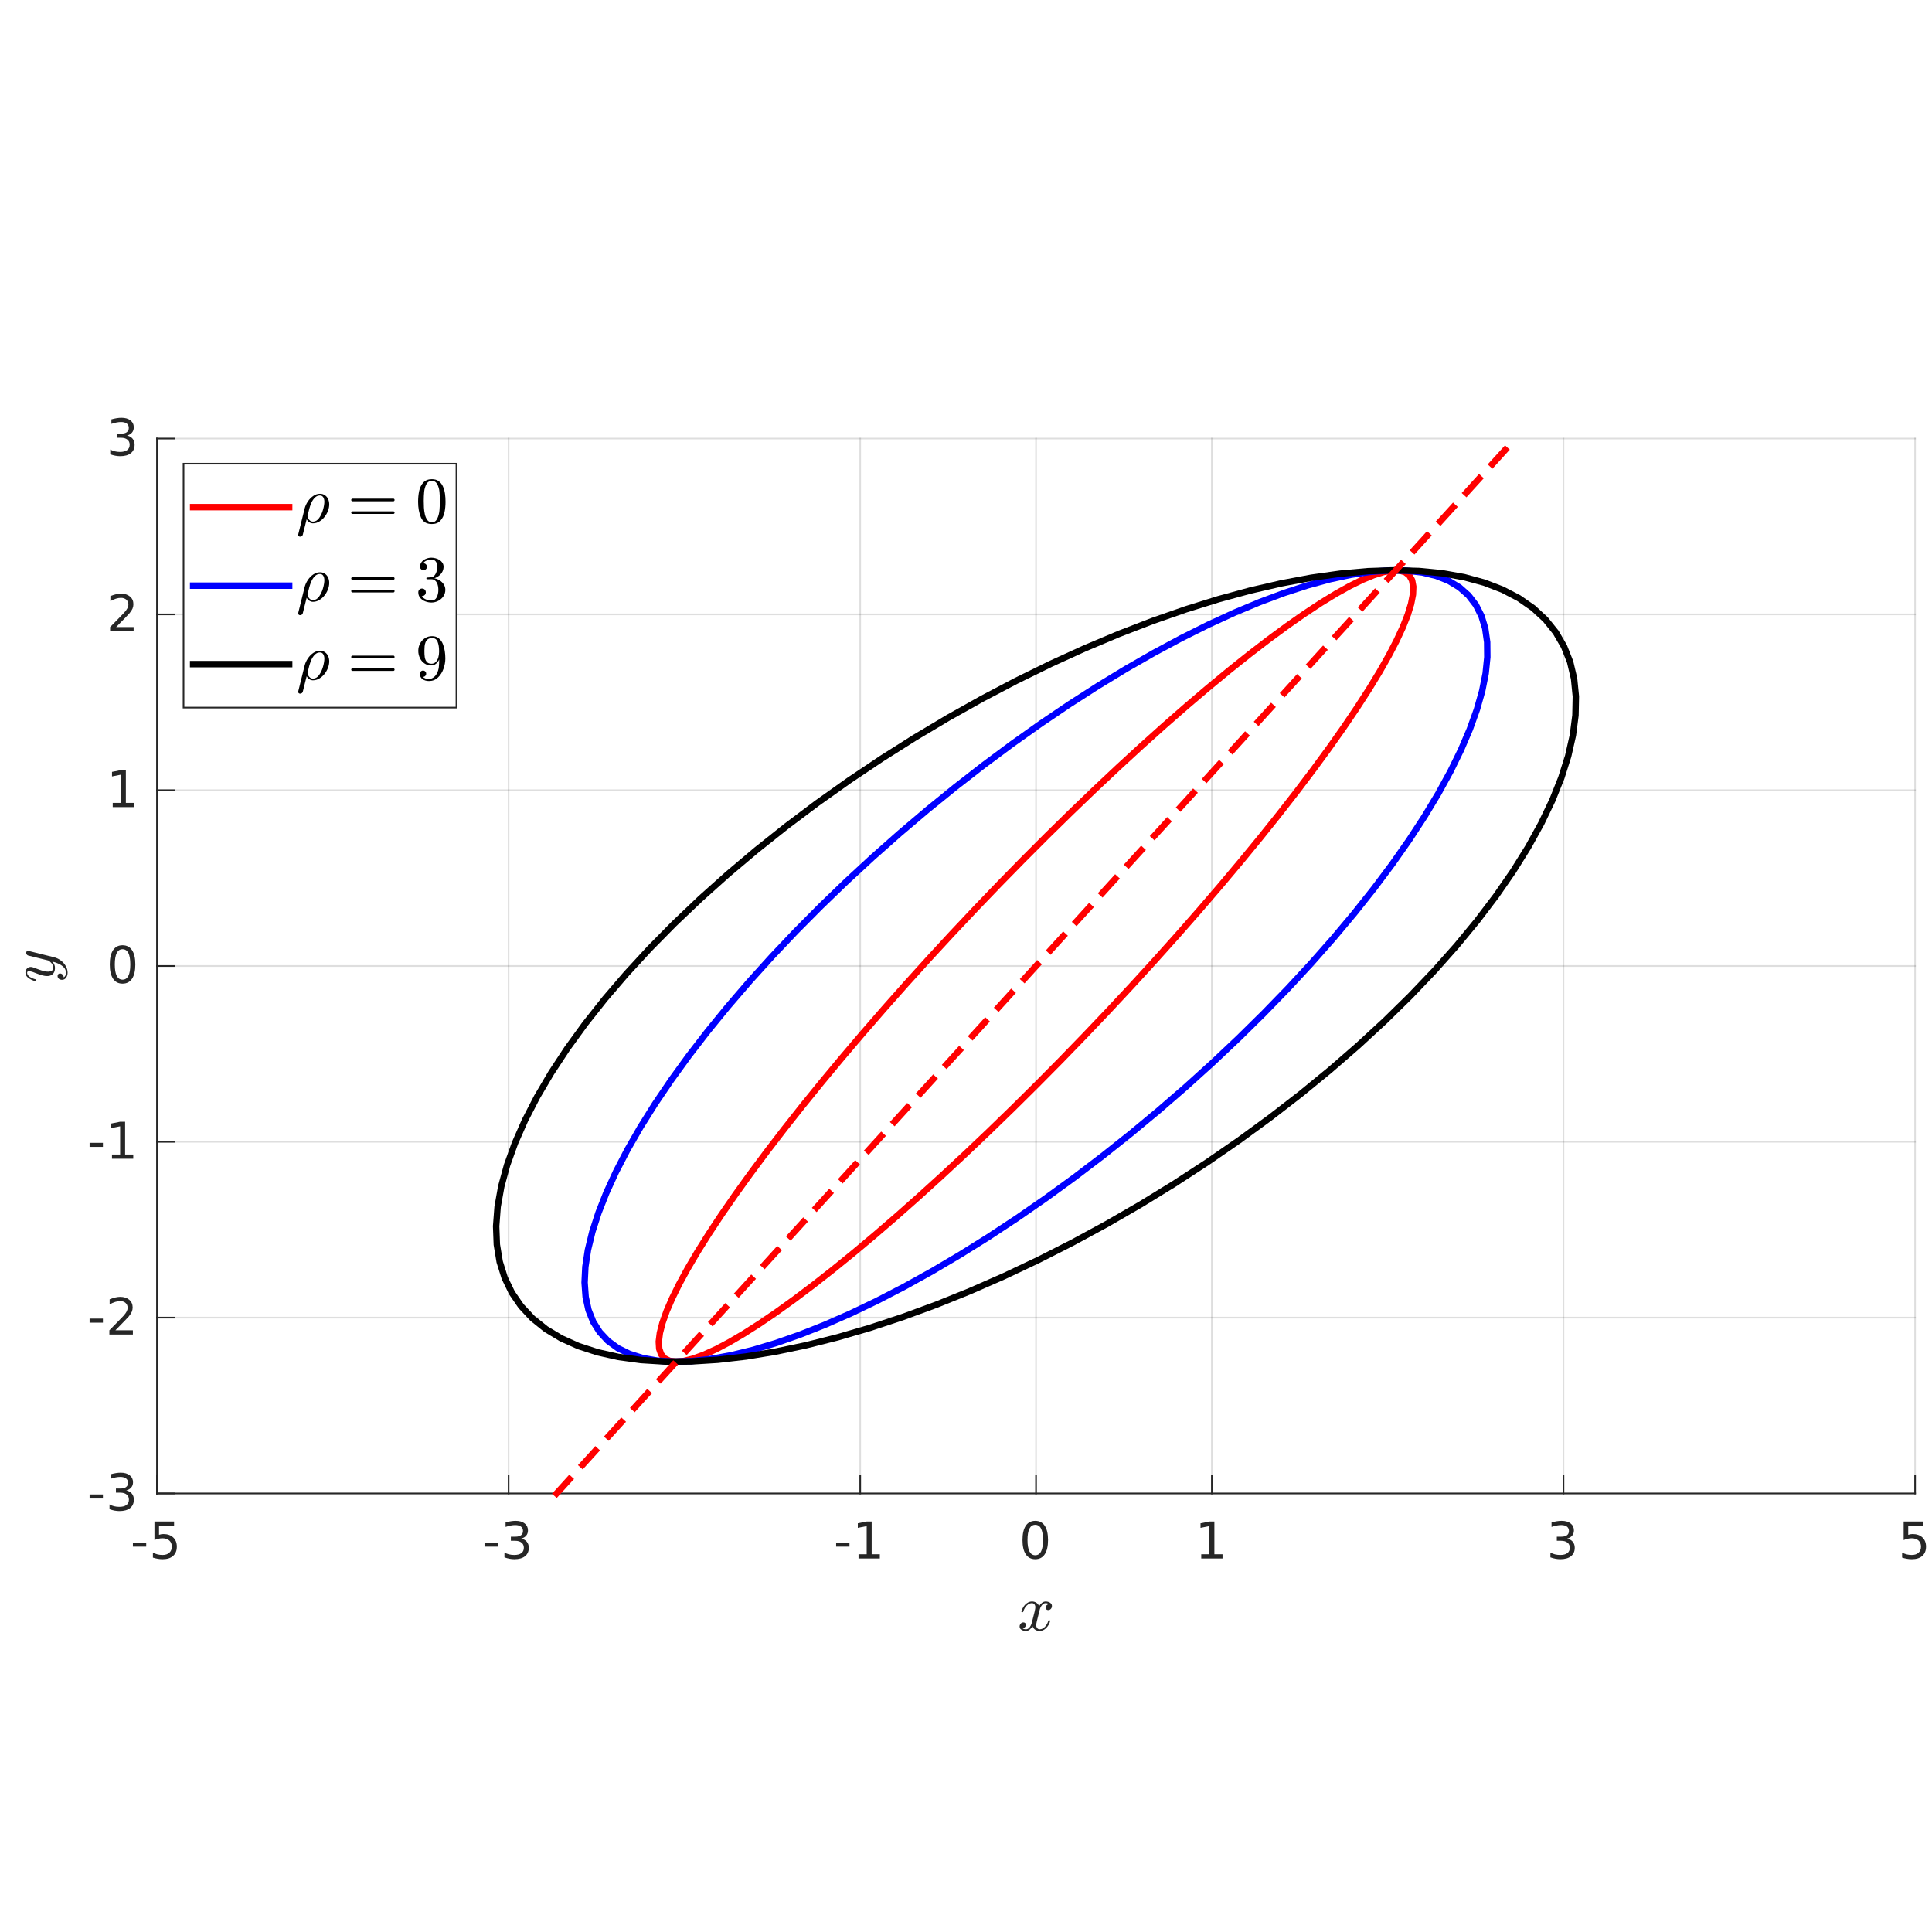 <?xml version="1.0"?>
<!DOCTYPE svg PUBLIC '-//W3C//DTD SVG 1.0//EN'
          'http://www.w3.org/TR/2001/REC-SVG-20010904/DTD/svg10.dtd'>
<svg xmlns:xlink="http://www.w3.org/1999/xlink" style="fill-opacity:1; color-rendering:auto; color-interpolation:auto; text-rendering:auto; stroke:black; stroke-linecap:square; stroke-miterlimit:10; shape-rendering:auto; stroke-opacity:1; fill:black; stroke-dasharray:none; font-weight:normal; stroke-width:1; font-family:'Dialog'; font-style:normal; stroke-linejoin:miter; font-size:12px; stroke-dashoffset:0; image-rendering:auto;" width="800" height="800" xmlns="http://www.w3.org/2000/svg"
><rect width="100%" height="100%" fill="#333333" stroke="none"/><!--Generated by the Batik Graphics2D SVG Generator--><defs id="genericDefs"
  /><g
  ><defs id="defs1"
    ><clipPath clipPathUnits="userSpaceOnUse" id="clipPath1"
      ><path d="M0 0 L800 0 L800 800 L0 800 L0 0 Z"
      /></clipPath
    ></defs
    ><g style="fill:white; stroke:white;"
    ><rect x="0" y="0" width="800" style="clip-path:url(#clipPath1); stroke:none;" height="800"
    /></g
    ><g style="fill:white; text-rendering:optimizeSpeed; color-rendering:optimizeSpeed; image-rendering:optimizeSpeed; shape-rendering:crispEdges; stroke:white; color-interpolation:sRGB;"
    ><rect x="0" width="800" height="800" y="0" style="stroke:none;"
      /><path style="stroke:none;" d="M65 618.4 L793 618.4 L793 181.6 L65 181.6 Z"
    /></g
    ><g style="stroke-linecap:butt; fill-opacity:0.149; fill:rgb(38,38,38); text-rendering:geometricPrecision; image-rendering:optimizeQuality; color-rendering:optimizeQuality; stroke-linejoin:round; stroke:rgb(38,38,38); color-interpolation:linearRGB; stroke-width:0.667; stroke-opacity:0.149;"
    ><line y2="181.6" style="fill:none;" x1="65" x2="65" y1="618.4"
      /><line y2="181.6" style="fill:none;" x1="210.6" x2="210.6" y1="618.4"
      /><line y2="181.6" style="fill:none;" x1="356.2" x2="356.2" y1="618.4"
      /><line y2="181.6" style="fill:none;" x1="429" x2="429" y1="618.4"
      /><line y2="181.6" style="fill:none;" x1="501.8" x2="501.8" y1="618.4"
      /><line y2="181.6" style="fill:none;" x1="647.4" x2="647.4" y1="618.4"
      /><line y2="181.6" style="fill:none;" x1="793" x2="793" y1="618.4"
      /><line y2="618.4" style="fill:none;" x1="793" x2="65" y1="618.4"
      /><line y2="545.6" style="fill:none;" x1="793" x2="65" y1="545.6"
      /><line y2="472.8" style="fill:none;" x1="793" x2="65" y1="472.8"
      /><line y2="400" style="fill:none;" x1="793" x2="65" y1="400"
      /><line y2="327.2" style="fill:none;" x1="793" x2="65" y1="327.2"
      /><line y2="254.4" style="fill:none;" x1="793" x2="65" y1="254.4"
      /><line y2="181.6" style="fill:none;" x1="793" x2="65" y1="181.6"
      /><line x1="65" x2="793" y1="618.4" style="stroke-linecap:square; fill-opacity:1; fill:none; stroke-opacity:1;" y2="618.4"
      /><line x1="65" x2="65" y1="618.4" style="stroke-linecap:square; fill-opacity:1; fill:none; stroke-opacity:1;" y2="611.12"
      /><line x1="210.6" x2="210.6" y1="618.4" style="stroke-linecap:square; fill-opacity:1; fill:none; stroke-opacity:1;" y2="611.12"
      /><line x1="356.2" x2="356.2" y1="618.4" style="stroke-linecap:square; fill-opacity:1; fill:none; stroke-opacity:1;" y2="611.12"
      /><line x1="429" x2="429" y1="618.4" style="stroke-linecap:square; fill-opacity:1; fill:none; stroke-opacity:1;" y2="611.12"
      /><line x1="501.8" x2="501.8" y1="618.4" style="stroke-linecap:square; fill-opacity:1; fill:none; stroke-opacity:1;" y2="611.12"
      /><line x1="647.4" x2="647.4" y1="618.4" style="stroke-linecap:square; fill-opacity:1; fill:none; stroke-opacity:1;" y2="611.12"
      /><line x1="793" x2="793" y1="618.4" style="stroke-linecap:square; fill-opacity:1; fill:none; stroke-opacity:1;" y2="611.12"
    /></g
    ><g transform="translate(65,625.333)" style="font-size:21.333px; fill:rgb(38,38,38); text-rendering:geometricPrecision; image-rendering:optimizeQuality; color-rendering:optimizeQuality; font-family:'SansSerif'; stroke:rgb(38,38,38); color-interpolation:linearRGB;"
    ><path style="stroke:none;" d="M-9.969 13.406 L-4.453 13.406 L-4.453 15.094 L-9.969 15.094 L-9.969 13.406 ZM-1.044 4.688 L7.081 4.688 L7.081 6.438 L0.847 6.438 L0.847 10.188 Q1.3 10.031 1.753 9.953 Q2.206 9.875 2.659 9.875 Q5.222 9.875 6.722 11.281 Q8.222 12.688 8.222 15.094 Q8.222 17.562 6.683 18.93 Q5.144 20.297 2.347 20.297 Q1.378 20.297 0.378 20.133 Q-0.622 19.969 -1.685 19.641 L-1.685 17.562 Q-0.763 18.062 0.222 18.305 Q1.206 18.547 2.3 18.547 Q4.081 18.547 5.112 17.617 Q6.144 16.688 6.144 15.094 Q6.144 13.484 5.112 12.555 Q4.081 11.625 2.3 11.625 Q1.472 11.625 0.643 11.805 Q-0.185 11.984 -1.044 12.375 L-1.044 4.688 Z"
    /></g
    ><g transform="translate(210.6,625.333)" style="font-size:21.333px; fill:rgb(38,38,38); text-rendering:geometricPrecision; image-rendering:optimizeQuality; color-rendering:optimizeQuality; font-family:'SansSerif'; stroke:rgb(38,38,38); color-interpolation:linearRGB;"
    ><path style="stroke:none;" d="M-9.969 13.406 L-4.453 13.406 L-4.453 15.094 L-9.969 15.094 L-9.969 13.406 ZM5.206 11.75 Q6.706 12.062 7.534 13.07 Q8.362 14.078 8.362 15.547 Q8.362 17.812 6.808 19.055 Q5.253 20.297 2.378 20.297 Q1.425 20.297 0.401 20.109 Q-0.622 19.922 -1.716 19.531 L-1.716 17.531 Q-0.841 18.047 0.183 18.297 Q1.206 18.547 2.315 18.547 Q4.269 18.547 5.292 17.781 Q6.315 17.016 6.315 15.547 Q6.315 14.203 5.362 13.438 Q4.409 12.672 2.722 12.672 L0.94 12.672 L0.94 10.969 L2.8 10.969 Q4.331 10.969 5.144 10.359 Q5.956 9.75 5.956 8.594 Q5.956 7.422 5.12 6.789 Q4.284 6.156 2.722 6.156 Q1.862 6.156 0.893 6.344 Q-0.075 6.531 -1.247 6.922 L-1.247 5.062 Q-0.075 4.734 0.956 4.57 Q1.987 4.406 2.909 4.406 Q5.269 4.406 6.644 5.484 Q8.018 6.562 8.018 8.375 Q8.018 9.656 7.284 10.531 Q6.55 11.406 5.206 11.75 Z"
    /></g
    ><g transform="translate(356.2,625.333)" style="font-size:21.333px; fill:rgb(38,38,38); text-rendering:geometricPrecision; image-rendering:optimizeQuality; color-rendering:optimizeQuality; font-family:'SansSerif'; stroke:rgb(38,38,38); color-interpolation:linearRGB;"
    ><path style="stroke:none;" d="M-9.969 13.406 L-4.453 13.406 L-4.453 15.094 L-9.969 15.094 L-9.969 13.406 ZM-0.7 18.25 L2.675 18.25 L2.675 6.578 L-0.997 7.312 L-0.997 5.422 L2.659 4.688 L4.737 4.688 L4.737 18.25 L8.112 18.25 L8.112 20 L-0.7 20 L-0.7 18.25 Z"
    /></g
    ><g transform="translate(429,625.333)" style="font-size:21.333px; fill:rgb(38,38,38); text-rendering:geometricPrecision; image-rendering:optimizeQuality; color-rendering:optimizeQuality; font-family:'SansSerif'; stroke:rgb(38,38,38); color-interpolation:linearRGB;"
    ><path style="stroke:none;" d="M-0.328 6.047 Q-1.922 6.047 -2.727 7.625 Q-3.531 9.203 -3.531 12.359 Q-3.531 15.516 -2.727 17.086 Q-1.922 18.656 -0.328 18.656 Q1.281 18.656 2.086 17.086 Q2.891 15.516 2.891 12.359 Q2.891 9.203 2.086 7.625 Q1.281 6.047 -0.328 6.047 ZM-0.328 4.406 Q2.25 4.406 3.609 6.445 Q4.969 8.484 4.969 12.359 Q4.969 16.219 3.609 18.258 Q2.25 20.297 -0.328 20.297 Q-2.891 20.297 -4.25 18.258 Q-5.609 16.219 -5.609 12.359 Q-5.609 8.484 -4.25 6.445 Q-2.891 4.406 -0.328 4.406 Z"
    /></g
    ><g transform="translate(501.8,625.333)" style="font-size:21.333px; fill:rgb(38,38,38); text-rendering:geometricPrecision; image-rendering:optimizeQuality; color-rendering:optimizeQuality; font-family:'SansSerif'; stroke:rgb(38,38,38); color-interpolation:linearRGB;"
    ><path style="stroke:none;" d="M-4.391 18.25 L-1.016 18.25 L-1.016 6.578 L-4.688 7.312 L-4.688 5.422 L-1.031 4.688 L1.047 4.688 L1.047 18.25 L4.422 18.25 L4.422 20 L-4.391 20 L-4.391 18.25 Z"
    /></g
    ><g transform="translate(647.4,625.333)" style="font-size:21.333px; fill:rgb(38,38,38); text-rendering:geometricPrecision; image-rendering:optimizeQuality; color-rendering:optimizeQuality; font-family:'SansSerif'; stroke:rgb(38,38,38); color-interpolation:linearRGB;"
    ><path style="stroke:none;" d="M1.516 11.75 Q3.016 12.062 3.844 13.07 Q4.672 14.078 4.672 15.547 Q4.672 17.812 3.117 19.055 Q1.562 20.297 -1.312 20.297 Q-2.266 20.297 -3.289 20.109 Q-4.312 19.922 -5.406 19.531 L-5.406 17.531 Q-4.531 18.047 -3.508 18.297 Q-2.484 18.547 -1.375 18.547 Q0.578 18.547 1.602 17.781 Q2.625 17.016 2.625 15.547 Q2.625 14.203 1.672 13.438 Q0.719 12.672 -0.969 12.672 L-2.75 12.672 L-2.75 10.969 L-0.891 10.969 Q0.641 10.969 1.453 10.359 Q2.266 9.75 2.266 8.594 Q2.266 7.422 1.43 6.789 Q0.594 6.156 -0.969 6.156 Q-1.828 6.156 -2.797 6.344 Q-3.766 6.531 -4.938 6.922 L-4.938 5.062 Q-3.766 4.734 -2.734 4.57 Q-1.703 4.406 -0.781 4.406 Q1.578 4.406 2.953 5.484 Q4.328 6.562 4.328 8.375 Q4.328 9.656 3.594 10.531 Q2.859 11.406 1.516 11.75 Z"
    /></g
    ><g transform="translate(793,625.333)" style="font-size:21.333px; fill:rgb(38,38,38); text-rendering:geometricPrecision; image-rendering:optimizeQuality; color-rendering:optimizeQuality; font-family:'SansSerif'; stroke:rgb(38,38,38); color-interpolation:linearRGB;"
    ><path style="stroke:none;" d="M-4.734 4.688 L3.391 4.688 L3.391 6.438 L-2.844 6.438 L-2.844 10.188 Q-2.391 10.031 -1.938 9.953 Q-1.484 9.875 -1.031 9.875 Q1.531 9.875 3.031 11.281 Q4.531 12.688 4.531 15.094 Q4.531 17.562 2.992 18.93 Q1.453 20.297 -1.344 20.297 Q-2.312 20.297 -3.312 20.133 Q-4.312 19.969 -5.375 19.641 L-5.375 17.562 Q-4.453 18.062 -3.469 18.305 Q-2.484 18.547 -1.391 18.547 Q0.391 18.547 1.422 17.617 Q2.453 16.688 2.453 15.094 Q2.453 13.484 1.422 12.555 Q0.391 11.625 -1.391 11.625 Q-2.219 11.625 -3.047 11.805 Q-3.875 11.984 -4.734 12.375 L-4.734 4.688 Z"
    /></g
    ><g transform="translate(429,652.667)" style="font-size:26.667px; fill:rgb(38,38,38); text-rendering:geometricPrecision; image-rendering:optimizeQuality; color-rendering:optimizeQuality; font-family:'mwa_cmmi10'; stroke:rgb(38,38,38); color-interpolation:linearRGB;"
    ><path style="stroke:none;" d="M-5.511 21.619 Q-5.042 21.994 -4.167 21.994 Q-3.324 21.994 -2.675 21.181 Q-2.027 20.369 -1.792 19.4 L-0.574 14.619 Q-0.277 13.322 -0.277 12.837 Q-0.277 12.165 -0.652 11.665 Q-1.027 11.165 -1.698 11.165 Q-2.558 11.165 -3.308 11.697 Q-4.058 12.228 -4.574 13.056 Q-5.089 13.884 -5.292 14.728 Q-5.355 14.9 -5.511 14.9 L-5.839 14.9 Q-6.058 14.9 -6.058 14.65 L-6.058 14.572 Q-5.792 13.572 -5.159 12.611 Q-4.527 11.65 -3.605 11.056 Q-2.683 10.462 -1.652 10.462 Q-0.652 10.462 0.145 10.994 Q0.942 11.525 1.27 12.431 Q1.723 11.603 2.442 11.033 Q3.161 10.462 4.02 10.462 Q4.598 10.462 5.208 10.673 Q5.817 10.884 6.2 11.306 Q6.583 11.728 6.583 12.353 Q6.583 13.04 6.138 13.533 Q5.692 14.025 5.005 14.025 Q4.567 14.025 4.278 13.752 Q3.989 13.478 3.989 13.056 Q3.989 12.478 4.38 12.056 Q4.77 11.634 5.317 11.556 Q4.833 11.165 3.973 11.165 Q3.098 11.165 2.458 11.97 Q1.817 12.775 1.552 13.759 L0.364 18.541 Q0.083 19.619 0.083 20.322 Q0.083 21.009 0.473 21.502 Q0.864 21.994 1.505 21.994 Q2.77 21.994 3.763 20.877 Q4.755 19.759 5.083 18.431 Q5.13 18.275 5.286 18.275 L5.614 18.275 Q5.723 18.275 5.786 18.345 Q5.848 18.416 5.848 18.509 Q5.848 18.541 5.833 18.587 Q5.442 20.197 4.216 21.447 Q2.989 22.697 1.458 22.697 Q0.458 22.697 -0.339 22.166 Q-1.136 21.634 -1.464 20.728 Q-1.886 21.509 -2.628 22.103 Q-3.37 22.697 -4.214 22.697 Q-4.792 22.697 -5.409 22.494 Q-6.027 22.291 -6.409 21.869 Q-6.792 21.447 -6.792 20.806 Q-6.792 20.166 -6.347 19.65 Q-5.902 19.134 -5.245 19.134 Q-4.792 19.134 -4.495 19.4 Q-4.199 19.666 -4.199 20.103 Q-4.199 20.666 -4.574 21.087 Q-4.949 21.509 -5.511 21.619 Z"
    /></g
    ><g style="fill:rgb(38,38,38); text-rendering:geometricPrecision; image-rendering:optimizeQuality; color-rendering:optimizeQuality; stroke-linejoin:round; stroke:rgb(38,38,38); color-interpolation:linearRGB; stroke-width:0.667;"
    ><line y2="181.6" style="fill:none;" x1="65" x2="65" y1="618.4"
      /><line y2="618.4" style="fill:none;" x1="65" x2="72.28" y1="618.4"
      /><line y2="545.6" style="fill:none;" x1="65" x2="72.28" y1="545.6"
      /><line y2="472.8" style="fill:none;" x1="65" x2="72.28" y1="472.8"
      /><line y2="400" style="fill:none;" x1="65" x2="72.28" y1="400"
      /><line y2="327.2" style="fill:none;" x1="65" x2="72.28" y1="327.2"
      /><line y2="254.4" style="fill:none;" x1="65" x2="72.28" y1="254.4"
      /><line y2="181.6" style="fill:none;" x1="65" x2="72.28" y1="181.6"
    /></g
    ><g transform="translate(58.067,618.4)" style="font-size:21.333px; fill:rgb(38,38,38); text-rendering:geometricPrecision; image-rendering:optimizeQuality; color-rendering:optimizeQuality; font-family:'SansSerif'; stroke:rgb(38,38,38); color-interpolation:linearRGB;"
    ><path style="stroke:none;" d="M-20.969 0.406 L-15.453 0.406 L-15.453 2.094 L-20.969 2.094 L-20.969 0.406 ZM-5.794 -1.25 Q-4.294 -0.938 -3.466 0.07 Q-2.638 1.078 -2.638 2.547 Q-2.638 4.812 -4.192 6.055 Q-5.747 7.297 -8.622 7.297 Q-9.575 7.297 -10.599 7.109 Q-11.622 6.922 -12.716 6.531 L-12.716 4.531 Q-11.841 5.047 -10.817 5.297 Q-9.794 5.547 -8.685 5.547 Q-6.731 5.547 -5.708 4.781 Q-4.685 4.016 -4.685 2.547 Q-4.685 1.203 -5.638 0.438 Q-6.591 -0.328 -8.278 -0.328 L-10.06 -0.328 L-10.06 -2.031 L-8.2 -2.031 Q-6.669 -2.031 -5.856 -2.641 Q-5.044 -3.25 -5.044 -4.406 Q-5.044 -5.578 -5.88 -6.211 Q-6.716 -6.844 -8.278 -6.844 Q-9.138 -6.844 -10.107 -6.656 Q-11.075 -6.469 -12.247 -6.078 L-12.247 -7.938 Q-11.075 -8.266 -10.044 -8.43 Q-9.013 -8.594 -8.091 -8.594 Q-5.731 -8.594 -4.356 -7.516 Q-2.982 -6.438 -2.982 -4.625 Q-2.982 -3.344 -3.716 -2.469 Q-4.45 -1.594 -5.794 -1.25 Z"
    /></g
    ><g transform="translate(58.067,545.6)" style="font-size:21.333px; fill:rgb(38,38,38); text-rendering:geometricPrecision; image-rendering:optimizeQuality; color-rendering:optimizeQuality; font-family:'SansSerif'; stroke:rgb(38,38,38); color-interpolation:linearRGB;"
    ><path style="stroke:none;" d="M-20.969 0.406 L-15.453 0.406 L-15.453 2.094 L-20.969 2.094 L-20.969 0.406 ZM-10.278 5.25 L-3.044 5.25 L-3.044 7 L-12.778 7 L-12.778 5.25 Q-11.591 4.031 -9.56 1.977 Q-7.528 -0.078 -6.997 -0.672 Q-5.997 -1.781 -5.606 -2.562 Q-5.216 -3.344 -5.216 -4.078 Q-5.216 -5.312 -6.067 -6.078 Q-6.919 -6.844 -8.294 -6.844 Q-9.278 -6.844 -10.357 -6.508 Q-11.435 -6.172 -12.669 -5.484 L-12.669 -7.578 Q-11.419 -8.078 -10.333 -8.336 Q-9.247 -8.594 -8.341 -8.594 Q-5.966 -8.594 -4.552 -7.398 Q-3.138 -6.203 -3.138 -4.219 Q-3.138 -3.281 -3.489 -2.43 Q-3.841 -1.578 -4.778 -0.438 Q-5.028 -0.141 -6.403 1.281 Q-7.778 2.703 -10.278 5.25 Z"
    /></g
    ><g transform="translate(58.067,472.8)" style="font-size:21.333px; fill:rgb(38,38,38); text-rendering:geometricPrecision; image-rendering:optimizeQuality; color-rendering:optimizeQuality; font-family:'SansSerif'; stroke:rgb(38,38,38); color-interpolation:linearRGB;"
    ><path style="stroke:none;" d="M-20.969 0.406 L-15.453 0.406 L-15.453 2.094 L-20.969 2.094 L-20.969 0.406 ZM-11.7 5.25 L-8.325 5.25 L-8.325 -6.422 L-11.997 -5.688 L-11.997 -7.578 L-8.341 -8.312 L-6.263 -8.312 L-6.263 5.25 L-2.888 5.25 L-2.888 7 L-11.7 7 L-11.7 5.25 Z"
    /></g
    ><g transform="translate(58.067,400)" style="font-size:21.333px; fill:rgb(38,38,38); text-rendering:geometricPrecision; image-rendering:optimizeQuality; color-rendering:optimizeQuality; font-family:'SansSerif'; stroke:rgb(38,38,38); color-interpolation:linearRGB;"
    ><path style="stroke:none;" d="M-7.328 -6.953 Q-8.922 -6.953 -9.727 -5.375 Q-10.531 -3.797 -10.531 -0.641 Q-10.531 2.516 -9.727 4.086 Q-8.922 5.656 -7.328 5.656 Q-5.719 5.656 -4.914 4.086 Q-4.109 2.516 -4.109 -0.641 Q-4.109 -3.797 -4.914 -5.375 Q-5.719 -6.953 -7.328 -6.953 ZM-7.328 -8.594 Q-4.75 -8.594 -3.391 -6.555 Q-2.031 -4.516 -2.031 -0.641 Q-2.031 3.219 -3.391 5.258 Q-4.75 7.297 -7.328 7.297 Q-9.891 7.297 -11.25 5.258 Q-12.609 3.219 -12.609 -0.641 Q-12.609 -4.516 -11.25 -6.555 Q-9.891 -8.594 -7.328 -8.594 Z"
    /></g
    ><g transform="translate(58.067,327.2)" style="font-size:21.333px; fill:rgb(38,38,38); text-rendering:geometricPrecision; image-rendering:optimizeQuality; color-rendering:optimizeQuality; font-family:'SansSerif'; stroke:rgb(38,38,38); color-interpolation:linearRGB;"
    ><path style="stroke:none;" d="M-11.391 5.25 L-8.016 5.25 L-8.016 -6.422 L-11.688 -5.688 L-11.688 -7.578 L-8.031 -8.312 L-5.953 -8.312 L-5.953 5.25 L-2.578 5.25 L-2.578 7 L-11.391 7 L-11.391 5.25 Z"
    /></g
    ><g transform="translate(58.067,254.4)" style="font-size:21.333px; fill:rgb(38,38,38); text-rendering:geometricPrecision; image-rendering:optimizeQuality; color-rendering:optimizeQuality; font-family:'SansSerif'; stroke:rgb(38,38,38); color-interpolation:linearRGB;"
    ><path style="stroke:none;" d="M-9.969 5.25 L-2.734 5.25 L-2.734 7 L-12.469 7 L-12.469 5.25 Q-11.281 4.031 -9.25 1.977 Q-7.219 -0.078 -6.688 -0.672 Q-5.688 -1.781 -5.297 -2.562 Q-4.906 -3.344 -4.906 -4.078 Q-4.906 -5.312 -5.758 -6.078 Q-6.609 -6.844 -7.984 -6.844 Q-8.969 -6.844 -10.047 -6.508 Q-11.125 -6.172 -12.359 -5.484 L-12.359 -7.578 Q-11.109 -8.078 -10.023 -8.336 Q-8.938 -8.594 -8.031 -8.594 Q-5.656 -8.594 -4.242 -7.398 Q-2.828 -6.203 -2.828 -4.219 Q-2.828 -3.281 -3.18 -2.43 Q-3.531 -1.578 -4.469 -0.438 Q-4.719 -0.141 -6.094 1.281 Q-7.469 2.703 -9.969 5.25 Z"
    /></g
    ><g transform="translate(58.067,181.6)" style="font-size:21.333px; fill:rgb(38,38,38); text-rendering:geometricPrecision; image-rendering:optimizeQuality; color-rendering:optimizeQuality; font-family:'SansSerif'; stroke:rgb(38,38,38); color-interpolation:linearRGB;"
    ><path style="stroke:none;" d="M-5.484 -1.25 Q-3.984 -0.938 -3.156 0.07 Q-2.328 1.078 -2.328 2.547 Q-2.328 4.812 -3.883 6.055 Q-5.438 7.297 -8.312 7.297 Q-9.266 7.297 -10.289 7.109 Q-11.312 6.922 -12.406 6.531 L-12.406 4.531 Q-11.531 5.047 -10.508 5.297 Q-9.484 5.547 -8.375 5.547 Q-6.422 5.547 -5.398 4.781 Q-4.375 4.016 -4.375 2.547 Q-4.375 1.203 -5.328 0.438 Q-6.281 -0.328 -7.969 -0.328 L-9.75 -0.328 L-9.75 -2.031 L-7.891 -2.031 Q-6.359 -2.031 -5.547 -2.641 Q-4.734 -3.25 -4.734 -4.406 Q-4.734 -5.578 -5.57 -6.211 Q-6.406 -6.844 -7.969 -6.844 Q-8.828 -6.844 -9.797 -6.656 Q-10.766 -6.469 -11.938 -6.078 L-11.938 -7.938 Q-10.766 -8.266 -9.734 -8.43 Q-8.703 -8.594 -7.781 -8.594 Q-5.422 -8.594 -4.047 -7.516 Q-2.672 -6.438 -2.672 -4.625 Q-2.672 -3.344 -3.406 -2.469 Q-4.141 -1.594 -5.484 -1.25 Z"
    /></g
    ><g transform="translate(32.067,400) rotate(-90)" style="font-size:26.667px; fill:rgb(38,38,38); text-rendering:geometricPrecision; image-rendering:optimizeQuality; color-rendering:optimizeQuality; font-family:'mwa_cmmi10'; stroke:rgb(38,38,38); color-interpolation:linearRGB;"
    ><path style="stroke:none;" d="M-4.75 -5.741 Q-4.187 -4.756 -2.765 -4.756 Q-1.484 -4.756 -0.554 -5.655 Q0.375 -6.553 0.953 -7.827 Q1.531 -9.1 1.844 -10.428 Q0.641 -9.303 -0.75 -9.303 Q-1.828 -9.303 -2.578 -9.67 Q-3.328 -10.038 -3.742 -10.772 Q-4.156 -11.506 -4.156 -12.538 Q-4.156 -13.428 -3.922 -14.358 Q-3.687 -15.288 -3.258 -16.428 Q-2.828 -17.569 -2.5 -18.413 Q-2.156 -19.397 -2.156 -20.022 Q-2.156 -20.834 -2.75 -20.834 Q-3.812 -20.834 -4.508 -19.733 Q-5.203 -18.631 -5.531 -17.272 Q-5.578 -17.1 -5.75 -17.1 L-6.062 -17.1 Q-6.297 -17.1 -6.297 -17.35 L-6.297 -17.428 Q-5.859 -19.038 -4.961 -20.288 Q-4.062 -21.538 -2.687 -21.538 Q-1.734 -21.538 -1.062 -20.905 Q-0.391 -20.272 -0.391 -19.288 Q-0.391 -18.788 -0.625 -18.241 Q-0.734 -17.913 -1.156 -16.803 Q-1.578 -15.694 -1.804 -14.967 Q-2.031 -14.241 -2.179 -13.545 Q-2.328 -12.85 -2.328 -12.147 Q-2.328 -11.241 -1.945 -10.623 Q-1.562 -10.006 -0.734 -10.006 Q0.953 -10.006 2.281 -12.053 L4.328 -20.366 Q4.422 -20.725 4.75 -20.983 Q5.078 -21.241 5.453 -21.241 Q5.781 -21.241 6.031 -21.03 Q6.281 -20.819 6.281 -20.475 Q6.281 -20.319 6.25 -20.272 L3.578 -9.522 Q3.219 -8.131 2.266 -6.866 Q1.313 -5.6 -0.023 -4.835 Q-1.359 -4.069 -2.812 -4.069 Q-3.515 -4.069 -4.195 -4.335 Q-4.875 -4.6 -5.297 -5.139 Q-5.719 -5.678 -5.719 -6.413 Q-5.719 -7.147 -5.289 -7.686 Q-4.859 -8.225 -4.125 -8.225 Q-3.687 -8.225 -3.39 -7.96 Q-3.094 -7.694 -3.094 -7.256 Q-3.094 -6.631 -3.554 -6.17 Q-4.016 -5.71 -4.641 -5.71 Q-4.672 -5.725 -4.695 -5.733 Q-4.719 -5.741 -4.75 -5.741 Z"
    /></g
    ><g style="stroke-linecap:butt; fill:red; text-rendering:geometricPrecision; image-rendering:optimizeQuality; color-rendering:optimizeQuality; stroke-linejoin:round; stroke:red; color-interpolation:linearRGB; stroke-width:2.667;"
    ><path d="M404.007 376.226 L413.839 365.991 L423.731 355.894 L433.644 345.974 L443.539 336.272 L453.375 326.827 L463.113 317.676 L472.714 308.856 L482.139 300.404 L491.349 292.353 L500.309 284.735 L508.982 277.581 L517.332 270.92 L525.327 264.779 L532.934 259.182 L540.122 254.153 L546.863 249.71 L553.129 245.873 L558.896 242.656 L564.139 240.073 L568.839 238.135 L572.975 236.847 L576.532 236.217 L579.494 236.246 L581.85 236.935 L583.591 238.28 L584.71 240.276 L585.201 242.916 L585.064 246.188 L584.298 250.079 L582.907 254.575 L580.896 259.655 L578.273 265.301 L575.05 271.489 L571.238 278.195 L566.854 285.391 L561.914 293.048 L556.439 301.137 L550.451 309.623 L543.974 318.473 L537.034 327.652 L529.66 337.122 L521.879 346.845 L513.725 356.782 L505.23 366.893 L496.427 377.137 L487.354 387.474 L478.045 397.861 L468.538 408.256 L458.873 418.619 L449.087 428.906 L439.221 439.077 L429.313 449.09 L419.404 458.906 L409.533 468.485 L399.741 477.788 L390.067 486.778 L380.549 495.418 L371.227 503.674 L362.137 511.513 L353.317 518.902 L344.801 525.813 L336.624 532.217 L328.819 538.089 L321.418 543.405 L314.45 548.143 L307.943 552.285 L301.923 555.814 L296.416 558.715 L291.442 560.977 L287.022 562.591 L283.173 563.55 L279.912 563.851 L277.251 563.492 L275.202 562.474 L273.771 560.803 L272.966 558.484 L272.789 555.526 L273.241 551.943 L274.32 547.747 L276.022 542.957 L278.339 537.591 L281.264 531.671 L284.784 525.221 L288.884 518.267 L293.548 510.836 L298.758 502.959 L304.492 494.668 L310.728 485.995 L317.439 476.976 L324.6 467.647 L332.182 458.046 L340.153 448.211 L348.482 438.182 L357.135 427.999 L366.078 417.703 L375.274 407.336 L384.686 396.94 L394.277 386.556 L404.007 376.226" style="fill:none; fill-rule:evenodd;"
      /><path d="M479.736 459.844 L468.223 469.398 L456.551 478.672 L444.77 487.63 L432.924 496.234 L421.063 504.451 L409.233 512.248 L397.484 519.592 L385.861 526.455 L374.412 532.809 L363.183 538.628 L352.218 543.889 L341.563 548.57 L331.26 552.654 L321.351 556.122 L311.875 558.962 L302.87 561.162 L294.374 562.712 L286.419 563.608 L279.039 563.845 L272.263 563.422 L266.117 562.341 L260.628 560.606 L255.816 558.225 L251.702 555.207 L248.302 551.563 L245.629 547.31 L243.695 542.463 L242.507 537.042 L242.07 531.07 L242.386 524.57 L243.452 517.568 L245.267 510.093 L247.821 502.175 L251.104 493.845 L255.104 485.137 L259.804 476.086 L265.185 466.729 L271.226 457.104 L277.903 447.248 L285.187 437.203 L293.051 427.007 L301.462 416.703 L310.387 406.331 L319.789 395.934 L329.631 385.553 L339.874 375.231 L350.475 365.008 L361.392 354.926 L372.582 345.026 L383.998 335.346 L395.596 325.928 L407.329 316.807 L419.148 308.022 L431.008 299.607 L442.859 291.596 L454.654 284.022 L466.346 276.914 L477.888 270.303 L489.233 264.213 L500.336 258.67 L511.151 253.697 L521.635 249.312 L531.746 245.534 L541.444 242.379 L550.689 239.858 L559.444 237.981 L567.673 236.757 L575.345 236.191 L582.427 236.284 L588.891 237.036 L594.711 238.445 L599.864 240.504 L604.329 243.205 L608.088 246.538 L611.126 250.488 L613.431 255.041 L614.992 260.177 L615.806 265.876 L615.866 272.116 L615.175 278.87 L613.733 286.112 L611.548 293.813 L608.628 301.941 L604.985 310.464 L600.632 319.348 L595.589 328.556 L589.875 338.052 L583.513 347.798 L576.529 357.753 L568.951 367.879 L560.81 378.134 L552.138 388.477 L542.969 398.867 L533.342 409.261 L523.295 419.618 L512.868 429.896 L502.103 440.053 L491.045 450.05 L479.736 459.844" style="fill:none; fill-rule:evenodd; stroke:blue;"
      /><path d="M486.1 490.255 L472.276 498.747 L458.277 506.841 L444.16 514.505 L429.982 521.708 L415.801 528.42 L401.672 534.616 L387.654 540.269 L373.801 545.358 L360.172 549.862 L346.819 553.762 L333.797 557.043 L321.159 559.691 L308.955 561.697 L297.234 563.051 L286.044 563.749 L275.43 563.787 L265.433 563.166 L256.096 561.888 L247.455 559.958 L239.544 557.384 L232.397 554.177 L226.041 550.348 L220.503 545.914 L215.804 540.893 L211.963 535.304 L208.996 529.17 L206.916 522.516 L205.729 515.369 L205.442 507.757 L206.055 499.712 L207.565 491.265 L209.967 482.45 L213.251 473.304 L217.404 463.862 L222.409 454.163 L228.246 444.246 L234.891 434.151 L242.318 423.919 L250.496 413.59 L259.393 403.206 L268.974 392.809 L279.198 382.442 L290.026 372.145 L301.413 361.96 L313.314 351.928 L325.681 342.091 L338.464 332.486 L351.611 323.153 L365.07 314.129 L378.787 305.451 L392.706 297.154 L406.77 289.271 L420.925 281.834 L435.112 274.873 L449.274 268.416 L463.355 262.488 L477.297 257.114 L491.045 252.316 L504.543 248.112 L517.736 244.52 L530.573 241.554 L543 239.225 L554.969 237.545 L566.43 236.518 L577.338 236.15 L587.648 236.441 L597.32 237.391 L606.314 238.996 L614.594 241.249 L622.127 244.141 L628.882 247.661 L634.832 251.794 L639.953 256.525 L644.225 261.832 L647.63 267.697 L650.155 274.094 L651.79 280.997 L652.527 288.38 L652.364 296.213 L651.302 304.463 L649.345 313.099 L646.5 322.084 L642.78 331.382 L638.198 340.958 L632.775 350.77 L626.531 360.781 L619.491 370.95 L611.685 381.236 L603.143 391.598 L593.9 401.993 L583.992 412.381 L573.461 422.718 L562.348 432.964 L550.698 443.077 L538.558 453.017 L525.976 462.743 L513.005 472.217 L499.695 481.4 L486.1 490.255" style="fill:none; fill-rule:evenodd; stroke:black;"
      /><path style="fill:none; stroke-miterlimit:1; stroke-dasharray:8,8; fill-rule:evenodd; stroke-linejoin:bevel;" d="M230.439 618.417 L233.797 614.723 L239.145 608.84 L244.493 602.958 L249.841 597.075 L255.189 591.192 L260.537 585.309 L265.885 579.426 L271.233 573.543 L276.581 567.661 L281.929 561.778 L287.277 555.895 L292.625 550.012 L297.973 544.129 L303.321 538.246 L308.669 532.364 L314.017 526.481 L319.365 520.598 L324.714 514.715 L330.062 508.832 L335.409 502.95 L340.758 497.067 L346.106 491.184 L351.454 485.301 L356.802 479.418 L362.15 473.535 L367.498 467.652 L372.846 461.77 L378.194 455.887 L383.542 450.004 L388.89 444.121 L394.238 438.238 L399.586 432.356 L404.934 426.473 L410.282 420.59 L415.63 414.707 L420.978 408.824 L426.326 402.941 L431.674 397.059 L437.022 391.176 L442.37 385.293 L447.718 379.41 L453.066 373.527 L458.414 367.644 L463.762 361.762 L469.11 355.879 L474.458 349.996 L479.806 344.113 L485.154 338.23 L490.502 332.348 L495.85 326.465 L501.198 320.582 L506.546 314.699 L511.894 308.816 L517.242 302.933 L522.591 297.05 L527.938 291.168 L533.287 285.285 L538.635 279.402 L543.982 273.519 L549.331 267.636 L554.679 261.753 L560.027 255.871 L565.375 249.988 L570.723 244.105 L576.071 238.222 L581.419 232.339 L586.767 226.457 L592.115 220.574 L597.463 214.691 L602.811 208.808 L608.159 202.925 L613.507 197.042 L618.855 191.16 L624.203 185.277 L627.561 181.583"
    /></g
    ><g style="fill:white; text-rendering:optimizeSpeed; color-rendering:optimizeSpeed; image-rendering:optimizeSpeed; shape-rendering:crispEdges; stroke:white; color-interpolation:sRGB;"
    ><path style="stroke:none;" d="M189 293 L189 192 L76 192 L76 293 Z"
    /></g
    ><g transform="translate(122.721,210)" style="font-size:26.667px; text-rendering:geometricPrecision; color-rendering:optimizeQuality; image-rendering:optimizeQuality; font-family:'mwb_cmmi10'; color-interpolation:linearRGB;"
    ><path style="stroke:none;" d="M0.75 11.478 Q0.75 11.322 0.781 11.259 L3.453 0.478 Q3.844 -0.975 4.773 -2.366 Q5.703 -3.756 7.016 -4.647 Q8.328 -5.538 9.797 -5.538 Q10.969 -5.538 11.844 -4.92 Q12.719 -4.303 13.164 -3.311 Q13.609 -2.319 13.609 -1.131 Q13.609 0.181 13.07 1.58 Q12.531 2.978 11.594 4.134 Q10.656 5.29 9.43 5.994 Q8.203 6.697 6.859 6.697 Q6.062 6.697 5.367 6.228 Q4.672 5.759 4.266 5.009 L2.672 11.369 Q2.594 11.759 2.281 11.994 Q1.969 12.228 1.562 12.228 Q1.234 12.228 0.992 12.025 Q0.75 11.822 0.75 11.478 ZM6.906 5.994 Q8.344 5.994 9.406 4.525 Q10.469 3.056 11.031 1.072 Q11.594 -0.913 11.594 -2.288 Q11.594 -3.319 11.141 -4.077 Q10.688 -4.835 9.75 -4.835 Q8.562 -4.835 7.672 -3.944 Q6.781 -3.053 6.242 -1.85 Q5.703 -0.647 5.359 0.65 L4.609 3.666 Q4.781 4.65 5.383 5.322 Q5.984 5.994 6.906 5.994 Z"
    /></g
    ><g transform="translate(122.721,210)" style="font-size:26.667px; text-rendering:geometricPrecision; color-rendering:optimizeQuality; image-rendering:optimizeQuality; font-family:'mwa_cmr10'; color-interpolation:linearRGB;"
    ><path style="stroke:none;" d="M23.226 2.806 Q23.007 2.806 22.858 2.642 Q22.71 2.478 22.71 2.275 Q22.71 2.056 22.858 1.892 Q23.007 1.728 23.226 1.728 L40.179 1.728 Q40.382 1.728 40.522 1.892 Q40.663 2.056 40.663 2.275 Q40.663 2.478 40.522 2.642 Q40.382 2.806 40.179 2.806 L23.226 2.806 ZM23.226 -2.428 Q23.007 -2.428 22.858 -2.592 Q22.71 -2.756 22.71 -2.975 Q22.71 -3.178 22.858 -3.35 Q23.007 -3.522 23.226 -3.522 L40.179 -3.522 Q40.382 -3.522 40.522 -3.35 Q40.663 -3.178 40.663 -2.975 Q40.663 -2.756 40.522 -2.592 Q40.382 -2.428 40.179 -2.428 L23.226 -2.428 Z"
      /><path style="stroke:none;" d="M56.092 6.994 Q52.78 6.994 51.592 4.267 Q50.405 1.54 50.405 -2.209 Q50.405 -4.553 50.827 -6.623 Q51.249 -8.694 52.522 -10.139 Q53.795 -11.585 56.092 -11.585 Q57.874 -11.585 59.006 -10.717 Q60.139 -9.85 60.733 -8.467 Q61.327 -7.085 61.545 -5.514 Q61.764 -3.944 61.764 -2.209 Q61.764 0.119 61.334 2.142 Q60.905 4.165 59.655 5.58 Q58.405 6.994 56.092 6.994 ZM56.092 6.29 Q57.592 6.29 58.334 4.752 Q59.077 3.212 59.249 1.337 Q59.42 -0.538 59.42 -2.647 Q59.42 -4.678 59.249 -6.389 Q59.077 -8.1 58.342 -9.491 Q57.608 -10.881 56.092 -10.881 Q54.561 -10.881 53.827 -9.483 Q53.092 -8.085 52.92 -6.381 Q52.749 -4.678 52.749 -2.647 Q52.749 -1.147 52.819 0.189 Q52.889 1.525 53.202 2.939 Q53.514 4.353 54.225 5.322 Q54.936 6.29 56.092 6.29 Z"
    /></g
    ><g style="stroke-linecap:butt; fill:red; text-rendering:geometricPrecision; image-rendering:optimizeQuality; color-rendering:optimizeQuality; stroke-linejoin:round; stroke:red; color-interpolation:linearRGB; stroke-width:2.667;"
    ><line y2="210" style="fill:none;" x1="79.976" x2="119.739" y1="210"
    /></g
    ><g transform="translate(122.721,242.5)" style="font-size:26.667px; text-rendering:geometricPrecision; color-rendering:optimizeQuality; image-rendering:optimizeQuality; font-family:'mwb_cmmi10'; color-interpolation:linearRGB;"
    ><path style="stroke:none;" d="M0.75 11.478 Q0.75 11.322 0.781 11.259 L3.453 0.478 Q3.844 -0.975 4.773 -2.366 Q5.703 -3.756 7.016 -4.647 Q8.328 -5.538 9.797 -5.538 Q10.969 -5.538 11.844 -4.92 Q12.719 -4.303 13.164 -3.311 Q13.609 -2.319 13.609 -1.131 Q13.609 0.181 13.07 1.58 Q12.531 2.978 11.594 4.134 Q10.656 5.29 9.43 5.994 Q8.203 6.697 6.859 6.697 Q6.062 6.697 5.367 6.228 Q4.672 5.759 4.266 5.009 L2.672 11.369 Q2.594 11.759 2.281 11.994 Q1.969 12.228 1.562 12.228 Q1.234 12.228 0.992 12.025 Q0.75 11.822 0.75 11.478 ZM6.906 5.994 Q8.344 5.994 9.406 4.525 Q10.469 3.056 11.031 1.072 Q11.594 -0.913 11.594 -2.288 Q11.594 -3.319 11.141 -4.077 Q10.688 -4.835 9.75 -4.835 Q8.562 -4.835 7.672 -3.944 Q6.781 -3.053 6.242 -1.85 Q5.703 -0.647 5.359 0.65 L4.609 3.666 Q4.781 4.65 5.383 5.322 Q5.984 5.994 6.906 5.994 Z"
    /></g
    ><g transform="translate(122.721,242.5)" style="font-size:26.667px; text-rendering:geometricPrecision; color-rendering:optimizeQuality; image-rendering:optimizeQuality; font-family:'mwa_cmr10'; color-interpolation:linearRGB;"
    ><path style="stroke:none;" d="M23.226 2.806 Q23.007 2.806 22.858 2.642 Q22.71 2.478 22.71 2.275 Q22.71 2.056 22.858 1.892 Q23.007 1.728 23.226 1.728 L40.179 1.728 Q40.382 1.728 40.522 1.892 Q40.663 2.056 40.663 2.275 Q40.663 2.478 40.522 2.642 Q40.382 2.806 40.179 2.806 L23.226 2.806 ZM23.226 -2.428 Q23.007 -2.428 22.858 -2.592 Q22.71 -2.756 22.71 -2.975 Q22.71 -3.178 22.858 -3.35 Q23.007 -3.522 23.226 -3.522 L40.179 -3.522 Q40.382 -3.522 40.522 -3.35 Q40.663 -3.178 40.663 -2.975 Q40.663 -2.756 40.522 -2.592 Q40.382 -2.428 40.179 -2.428 L23.226 -2.428 Z"
      /><path style="stroke:none;" d="M51.92 4.322 Q52.545 5.244 53.616 5.689 Q54.686 6.134 55.905 6.134 Q57.483 6.134 58.139 4.798 Q58.795 3.462 58.795 1.759 Q58.795 0.994 58.655 0.228 Q58.514 -0.538 58.186 -1.194 Q57.858 -1.85 57.288 -2.248 Q56.717 -2.647 55.889 -2.647 L54.092 -2.647 Q53.858 -2.647 53.858 -2.897 L53.858 -3.131 Q53.858 -3.35 54.092 -3.35 L55.577 -3.459 Q56.53 -3.459 57.155 -4.17 Q57.78 -4.881 58.069 -5.905 Q58.358 -6.928 58.358 -7.85 Q58.358 -9.147 57.756 -9.975 Q57.155 -10.803 55.905 -10.803 Q54.874 -10.803 53.944 -10.413 Q53.014 -10.022 52.452 -9.241 Q52.514 -9.256 52.553 -9.256 Q52.592 -9.256 52.639 -9.256 Q53.249 -9.256 53.655 -8.835 Q54.061 -8.413 54.061 -7.819 Q54.061 -7.241 53.655 -6.819 Q53.249 -6.397 52.639 -6.397 Q52.045 -6.397 51.624 -6.819 Q51.202 -7.241 51.202 -7.819 Q51.202 -8.991 51.897 -9.842 Q52.592 -10.694 53.694 -11.139 Q54.795 -11.585 55.905 -11.585 Q56.733 -11.585 57.639 -11.342 Q58.545 -11.1 59.28 -10.639 Q60.014 -10.178 60.483 -9.467 Q60.952 -8.756 60.952 -7.85 Q60.952 -6.725 60.444 -5.756 Q59.936 -4.788 59.053 -4.092 Q58.17 -3.397 57.124 -3.053 Q58.295 -2.834 59.35 -2.17 Q60.405 -1.506 61.045 -0.483 Q61.686 0.54 61.686 1.728 Q61.686 3.228 60.866 4.431 Q60.045 5.634 58.717 6.314 Q57.389 6.994 55.905 6.994 Q54.639 6.994 53.366 6.509 Q52.092 6.025 51.288 5.064 Q50.483 4.103 50.483 2.759 Q50.483 2.087 50.928 1.642 Q51.374 1.197 52.045 1.197 Q52.483 1.197 52.842 1.4 Q53.202 1.603 53.405 1.97 Q53.608 2.337 53.608 2.759 Q53.608 3.416 53.147 3.869 Q52.686 4.322 52.045 4.322 L51.92 4.322 Z"
    /></g
    ><g style="stroke-linecap:butt; fill:blue; text-rendering:geometricPrecision; image-rendering:optimizeQuality; color-rendering:optimizeQuality; stroke-linejoin:round; stroke:blue; color-interpolation:linearRGB; stroke-width:2.667;"
    ><line y2="242.5" style="fill:none;" x1="79.976" x2="119.739" y1="242.5"
    /></g
    ><g transform="translate(122.721,275)" style="font-size:26.667px; text-rendering:geometricPrecision; color-rendering:optimizeQuality; image-rendering:optimizeQuality; font-family:'mwb_cmmi10'; color-interpolation:linearRGB;"
    ><path style="stroke:none;" d="M0.75 11.478 Q0.75 11.322 0.781 11.259 L3.453 0.478 Q3.844 -0.975 4.773 -2.366 Q5.703 -3.756 7.016 -4.647 Q8.328 -5.538 9.797 -5.538 Q10.969 -5.538 11.844 -4.92 Q12.719 -4.303 13.164 -3.311 Q13.609 -2.319 13.609 -1.131 Q13.609 0.181 13.07 1.58 Q12.531 2.978 11.594 4.134 Q10.656 5.29 9.43 5.994 Q8.203 6.697 6.859 6.697 Q6.062 6.697 5.367 6.228 Q4.672 5.759 4.266 5.009 L2.672 11.369 Q2.594 11.759 2.281 11.994 Q1.969 12.228 1.562 12.228 Q1.234 12.228 0.992 12.025 Q0.75 11.822 0.75 11.478 ZM6.906 5.994 Q8.344 5.994 9.406 4.525 Q10.469 3.056 11.031 1.072 Q11.594 -0.913 11.594 -2.288 Q11.594 -3.319 11.141 -4.077 Q10.688 -4.835 9.75 -4.835 Q8.562 -4.835 7.672 -3.944 Q6.781 -3.053 6.242 -1.85 Q5.703 -0.647 5.359 0.65 L4.609 3.666 Q4.781 4.65 5.383 5.322 Q5.984 5.994 6.906 5.994 Z"
    /></g
    ><g transform="translate(122.721,275)" style="font-size:26.667px; text-rendering:geometricPrecision; color-rendering:optimizeQuality; image-rendering:optimizeQuality; font-family:'mwa_cmr10'; color-interpolation:linearRGB;"
    ><path style="stroke:none;" d="M23.226 2.806 Q23.007 2.806 22.858 2.642 Q22.71 2.478 22.71 2.275 Q22.71 2.056 22.858 1.892 Q23.007 1.728 23.226 1.728 L40.179 1.728 Q40.382 1.728 40.522 1.892 Q40.663 2.056 40.663 2.275 Q40.663 2.478 40.522 2.642 Q40.382 2.806 40.179 2.806 L23.226 2.806 ZM23.226 -2.428 Q23.007 -2.428 22.858 -2.592 Q22.71 -2.756 22.71 -2.975 Q22.71 -3.178 22.858 -3.35 Q23.007 -3.522 23.226 -3.522 L40.179 -3.522 Q40.382 -3.522 40.522 -3.35 Q40.663 -3.178 40.663 -2.975 Q40.663 -2.756 40.522 -2.592 Q40.382 -2.428 40.179 -2.428 L23.226 -2.428 Z"
      /><path style="stroke:none;" d="M52.389 5.259 Q53.124 6.134 54.952 6.134 Q55.983 6.134 56.874 5.439 Q57.764 4.744 58.249 3.728 Q58.827 2.572 58.983 1.275 Q59.139 -0.022 59.139 -1.944 Q58.67 -0.85 57.811 -0.155 Q56.952 0.54 55.827 0.54 Q54.264 0.54 53.03 -0.303 Q51.795 -1.147 51.139 -2.545 Q50.483 -3.944 50.483 -5.506 Q50.483 -7.131 51.217 -8.53 Q51.952 -9.928 53.256 -10.756 Q54.561 -11.585 56.217 -11.585 Q57.858 -11.585 58.959 -10.694 Q60.061 -9.803 60.639 -8.397 Q61.217 -6.991 61.452 -5.42 Q61.686 -3.85 61.686 -2.334 Q61.686 -0.241 60.92 1.923 Q60.155 4.087 58.631 5.54 Q57.108 6.994 54.952 6.994 Q53.358 6.994 52.256 6.244 Q51.155 5.494 51.155 3.978 Q51.155 3.416 51.53 3.041 Q51.905 2.666 52.452 2.666 Q52.999 2.666 53.374 3.041 Q53.749 3.416 53.749 3.978 Q53.749 4.494 53.366 4.877 Q52.983 5.259 52.452 5.259 L52.389 5.259 ZM55.936 -0.163 Q57.045 -0.163 57.749 -0.913 Q58.452 -1.663 58.772 -2.764 Q59.092 -3.866 59.092 -4.96 L59.092 -5.475 L59.092 -5.585 Q59.092 -7.616 58.499 -9.21 Q57.905 -10.803 56.217 -10.803 Q55.155 -10.803 54.491 -10.335 Q53.827 -9.866 53.506 -9.092 Q53.186 -8.319 53.1 -7.436 Q53.014 -6.553 53.014 -5.506 Q53.014 -3.975 53.163 -2.897 Q53.311 -1.819 53.959 -0.991 Q54.608 -0.163 55.936 -0.163 Z"
    /></g
    ><g style="stroke-linecap:butt; text-rendering:geometricPrecision; color-rendering:optimizeQuality; image-rendering:optimizeQuality; stroke-linejoin:round; color-interpolation:linearRGB; stroke-width:2.667;"
    ><line y2="275" style="fill:none;" x1="79.976" x2="119.739" y1="275"
    /></g
    ><g style="stroke-linecap:butt; fill:rgb(38,38,38); text-rendering:geometricPrecision; color-rendering:optimizeQuality; image-rendering:optimizeQuality; stroke:rgb(38,38,38); color-interpolation:linearRGB; stroke-width:0.667;"
    ><path d="M76 293 L76 192 L189 192 L189 293 Z" style="fill:none; fill-rule:evenodd;"
    /></g
  ></g
></svg
>
